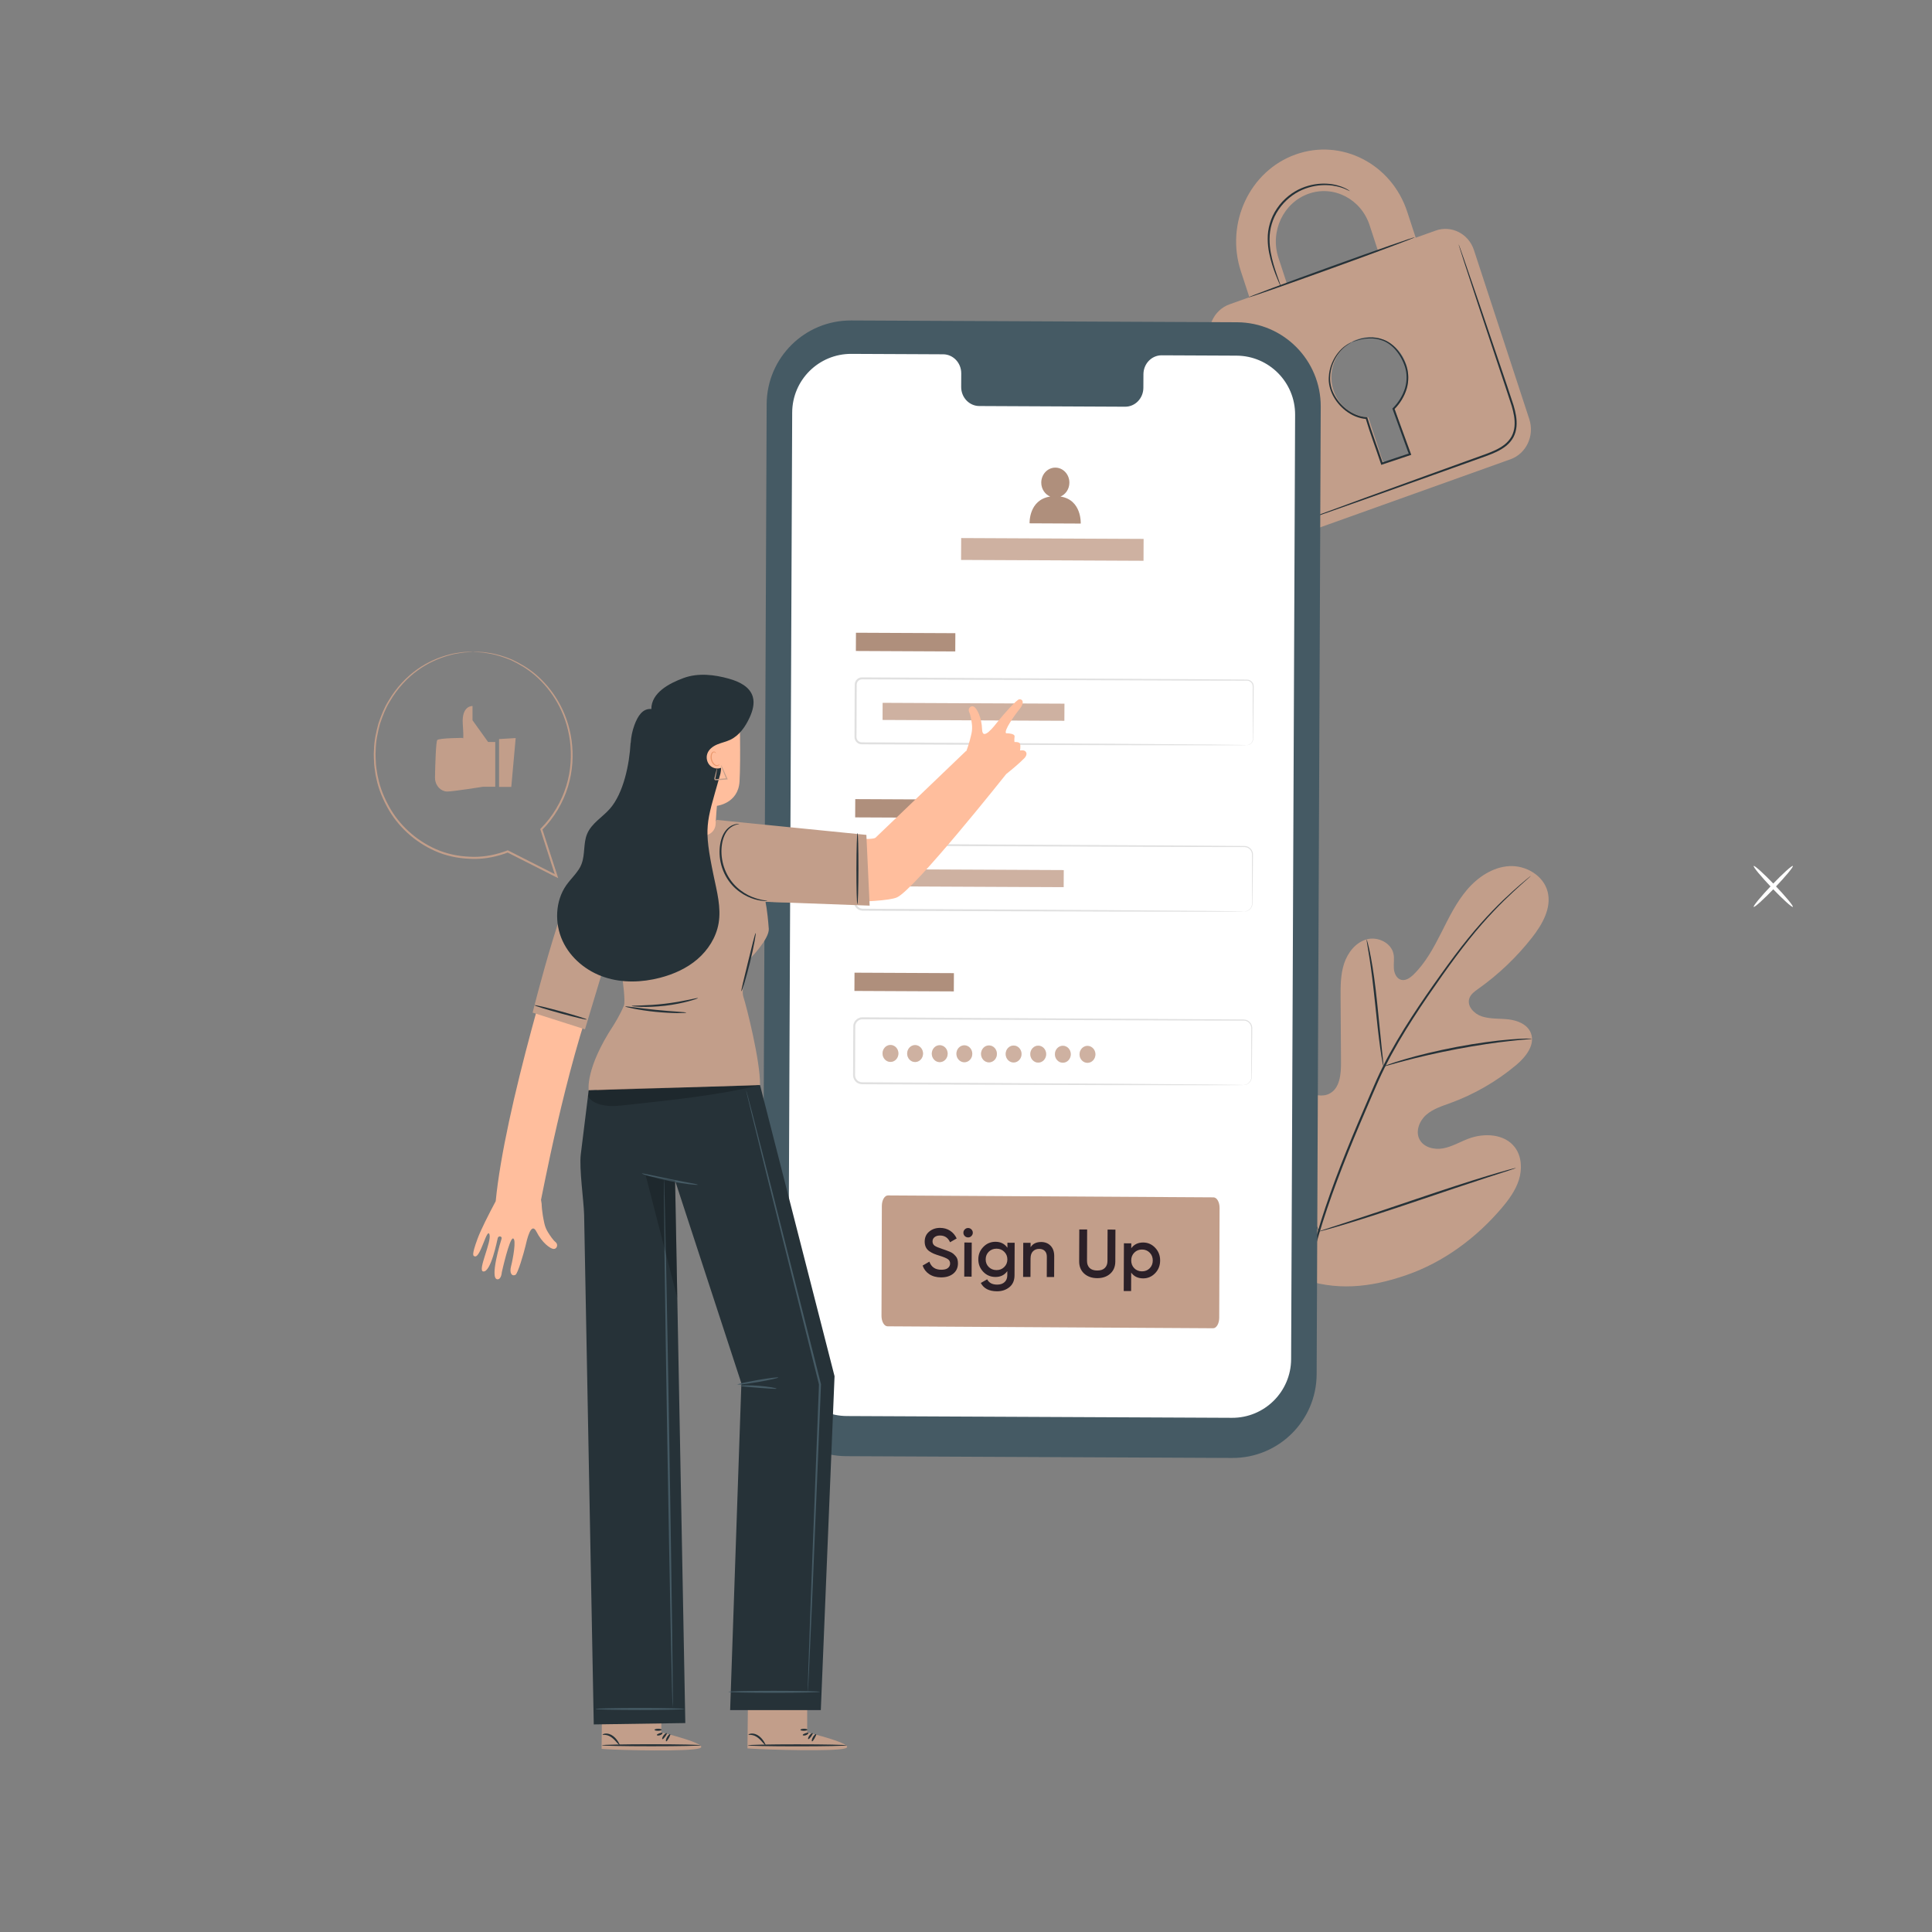 <svg width="170" height="170" viewBox="0 0 170 170" fill="none" xmlns="http://www.w3.org/2000/svg">
<rect x="0" y="0" width="170" height="170" fill="#808080" stroke="none"/>
<path d="M154.311 79.798C154.241 79.73 154.954 78.87 155.905 77.876C156.856 76.882 157.683 76.131 157.754 76.199C157.825 76.266 157.111 77.127 156.16 78.121C155.21 79.114 154.382 79.865 154.311 79.798Z" fill="white"/>
<path d="M157.755 79.798C157.684 79.865 156.856 79.114 155.905 78.121C154.954 77.126 154.241 76.266 154.311 76.198C154.382 76.131 155.21 76.882 156.161 77.876C157.112 78.87 157.825 79.73 157.755 79.798Z" fill="white"/>
<path d="M114.301 112.442C109.049 108.772 107.857 101.961 108.065 95.838C108.099 94.816 107.987 93.739 108.473 92.842C108.959 91.945 110.094 91.332 111.009 91.763C111.768 92.12 112.098 93.003 112.523 93.733C113.088 94.704 113.93 95.509 114.92 96.022C115.571 96.36 116.376 96.567 117.018 96.212C117.9 95.726 118.004 94.508 117.998 93.491C117.986 91.597 117.974 89.702 117.962 87.808C117.956 86.792 117.953 85.754 118.269 84.789C118.585 83.825 119.284 82.928 120.251 82.657C121.218 82.387 122.413 82.944 122.618 83.939C122.703 84.353 122.618 84.783 122.646 85.205C122.675 85.627 122.871 86.094 123.272 86.211C123.678 86.331 124.085 86.042 124.388 85.745C125.438 84.719 126.149 83.396 126.815 82.082C127.48 80.767 128.126 79.421 129.078 78.301C130.03 77.182 131.347 76.295 132.802 76.212C134.258 76.13 135.809 77.028 136.177 78.458C136.546 79.891 135.71 81.344 134.8 82.505C133.45 84.226 131.854 85.748 130.076 87.008C129.756 87.235 129.408 87.481 129.286 87.858C129.065 88.535 129.707 89.208 130.376 89.431C131.134 89.683 131.956 89.605 132.748 89.698C133.541 89.791 134.4 90.141 134.699 90.89C135.116 91.929 134.247 93.018 133.392 93.731C131.68 95.159 129.725 96.288 127.639 97.052C126.891 97.326 126.104 97.566 125.501 98.091C124.899 98.617 124.535 99.53 124.899 100.246C125.263 100.963 126.198 101.192 126.982 101.046C127.765 100.901 128.466 100.476 129.213 100.194C130.609 99.667 132.413 99.763 133.308 100.97C133.896 101.764 133.948 102.869 133.651 103.815C133.353 104.761 132.75 105.576 132.11 106.327C129.871 108.954 127.005 111.068 123.764 112.192C120.524 113.315 117.521 113.619 114.301 112.442Z" fill="#C29E8A"/>
<path d="M134.709 77.064C134.711 77.066 134.677 77.099 134.61 77.16C134.535 77.227 134.435 77.316 134.308 77.43C134.042 77.665 133.649 78.012 133.156 78.473C132.168 79.391 130.781 80.773 129.273 82.663C128.517 83.605 127.731 84.672 126.908 85.832C126.087 86.995 125.217 88.242 124.352 89.588C123.487 90.933 122.621 92.374 121.844 93.932C121.453 94.709 121.103 95.522 120.747 96.351C120.392 97.18 120.032 98.021 119.668 98.872C118.224 102.28 116.954 105.576 116.046 108.654C115.133 111.729 114.589 114.579 114.352 116.994C114.108 119.41 114.158 121.382 114.257 122.736C114.31 123.412 114.362 123.937 114.409 124.292C114.429 124.462 114.444 124.595 114.456 124.696C114.466 124.787 114.469 124.834 114.466 124.835C114.463 124.835 114.453 124.789 114.437 124.699C114.421 124.599 114.399 124.466 114.372 124.297C114.312 123.944 114.248 123.419 114.184 122.742C114.063 121.387 113.992 119.408 114.22 116.982C114.442 114.556 114.974 111.692 115.881 108.604C116.782 105.514 118.051 102.209 119.497 98.798C119.861 97.947 120.222 97.105 120.577 96.276C120.933 95.449 121.286 94.629 121.681 93.848C122.465 92.283 123.337 90.838 124.209 89.493C125.08 88.146 125.955 86.9 126.782 85.741C127.612 84.583 128.406 83.518 129.171 82.579C130.696 80.693 132.103 79.321 133.107 78.419C133.609 77.965 134.009 77.627 134.284 77.401C134.416 77.293 134.519 77.209 134.597 77.146C134.669 77.089 134.707 77.061 134.709 77.064Z" fill="#263238"/>
<path d="M121.735 93.841C121.722 93.843 121.687 93.688 121.635 93.407C121.582 93.126 121.518 92.718 121.447 92.211C121.303 91.199 121.152 89.794 120.992 88.246C120.831 86.695 120.661 85.297 120.502 84.29C120.425 83.787 120.357 83.379 120.307 83.099C120.259 82.817 120.238 82.66 120.25 82.657C120.263 82.654 120.308 82.806 120.378 83.083C120.45 83.36 120.538 83.765 120.632 84.267C120.825 85.272 121.017 86.674 121.177 88.225C121.332 89.754 121.471 91.137 121.578 92.194C121.629 92.671 121.672 93.073 121.707 93.396C121.737 93.68 121.748 93.839 121.735 93.841Z" fill="#263238"/>
<path d="M134.804 91.398C134.804 91.411 134.618 91.433 134.282 91.461C133.947 91.491 133.462 91.531 132.864 91.6C131.666 91.73 130.019 91.966 128.213 92.306C126.408 92.65 124.786 93.03 123.622 93.34C123.038 93.49 122.569 93.624 122.245 93.716C121.92 93.808 121.739 93.853 121.735 93.841C121.731 93.828 121.905 93.759 122.223 93.645C122.542 93.533 123.006 93.378 123.587 93.211C124.746 92.868 126.368 92.465 128.179 92.12C129.99 91.779 131.647 91.563 132.851 91.467C133.452 91.415 133.941 91.394 134.278 91.388C134.616 91.382 134.803 91.385 134.804 91.398Z" fill="#263238"/>
<path d="M116.042 108.363C116.036 108.365 116.006 108.311 115.952 108.203C115.892 108.075 115.818 107.919 115.729 107.73C115.537 107.319 115.274 106.716 114.959 105.967C114.329 104.47 113.523 102.375 112.665 100.051C111.806 97.725 111.021 95.625 110.422 94.117C110.129 93.384 109.888 92.781 109.708 92.333C109.632 92.138 109.569 91.978 109.517 91.846C109.475 91.734 109.455 91.674 109.462 91.671C109.468 91.669 109.498 91.723 109.551 91.831C109.612 91.959 109.686 92.114 109.775 92.303C109.967 92.715 110.23 93.317 110.545 94.066C111.175 95.563 111.981 97.659 112.839 99.984C113.697 102.309 114.483 104.408 115.081 105.917C115.375 106.649 115.616 107.253 115.795 107.701C115.872 107.895 115.935 108.056 115.987 108.187C116.029 108.3 116.048 108.36 116.042 108.363Z" fill="#263238"/>
<path d="M133.409 102.766C133.41 102.773 133.351 102.797 133.236 102.837C133.1 102.883 132.934 102.939 132.732 103.006C132.266 103.157 131.637 103.361 130.872 103.609C129.302 104.118 127.141 104.846 124.755 105.654C122.368 106.463 120.199 107.172 118.617 107.648C117.827 107.887 117.185 108.074 116.74 108.193C116.534 108.247 116.364 108.292 116.225 108.329C116.107 108.358 116.044 108.369 116.042 108.363C116.041 108.357 116.1 108.333 116.215 108.292C116.35 108.247 116.517 108.191 116.719 108.123C117.185 107.972 117.813 107.769 118.578 107.52C120.149 107.011 122.31 106.283 124.696 105.475C127.083 104.666 129.252 103.958 130.833 103.481C131.624 103.242 132.265 103.056 132.711 102.936C132.917 102.881 133.087 102.837 133.226 102.801C133.344 102.772 133.406 102.76 133.409 102.766Z" fill="#263238"/>
<path d="M126.324 20.291L124.572 20.918L123.823 18.63C122.441 14.41 118.031 12.152 113.998 13.595C109.962 15.039 107.804 19.646 109.186 23.866L109.935 26.154L108.177 26.783C106.811 27.271 106.071 28.847 106.539 30.277L111.413 45.166C111.889 46.618 113.398 47.393 114.765 46.904L132.912 40.412C134.301 39.915 135.041 38.336 134.566 36.884L129.691 21.995C129.222 20.565 127.713 19.794 126.324 20.291ZM112.492 22.683C111.735 20.37 112.917 17.845 115.13 17.053C117.34 16.262 119.756 17.501 120.513 19.814L121.262 22.102L113.241 24.971L112.492 22.683ZM122.695 35.893L123.94 39.695C123.993 39.856 123.901 40.02 123.745 40.076L122.004 40.699C121.871 40.746 121.7 40.676 121.648 40.515L120.403 36.713C119.054 36.656 117.802 35.762 117.334 34.332C116.732 32.492 117.673 30.482 119.438 29.85C121.202 29.219 123.125 30.205 123.727 32.045C124.195 33.475 123.729 34.984 122.695 35.893Z" fill="#C29E8A"/>
<path d="M124.495 20.876C124.512 20.922 121.248 22.144 117.206 23.605C113.164 25.066 109.874 26.213 109.857 26.167C109.84 26.122 113.103 24.9 117.147 23.439C121.188 21.978 124.479 20.83 124.495 20.876Z" fill="#263238"/>
<path d="M128.349 21.503C128.352 21.502 128.365 21.532 128.388 21.592C128.414 21.661 128.447 21.749 128.487 21.859C128.574 22.107 128.696 22.451 128.85 22.889C129.163 23.799 129.607 25.094 130.155 26.69C130.7 28.3 131.349 30.212 132.068 32.334C132.423 33.399 132.811 34.506 133.183 35.675C133.356 36.262 133.498 36.89 133.438 37.54C133.408 37.863 133.32 38.188 133.163 38.481C133.003 38.773 132.78 39.03 132.521 39.239C131.998 39.657 131.386 39.901 130.795 40.12C130.202 40.333 129.617 40.543 129.043 40.75C127.893 41.161 126.785 41.557 125.729 41.936C123.618 42.687 121.716 43.365 120.114 43.935C118.523 44.495 117.231 44.949 116.324 45.268C115.885 45.419 115.538 45.537 115.29 45.622C115.179 45.658 115.09 45.687 115.02 45.71C114.958 45.729 114.927 45.737 114.926 45.734C114.925 45.731 114.955 45.717 115.014 45.693C115.083 45.666 115.17 45.631 115.278 45.589C115.524 45.496 115.866 45.367 116.3 45.203C117.203 44.871 118.489 44.399 120.072 43.817C121.67 43.236 123.568 42.547 125.674 41.783C126.729 41.401 127.836 41.001 128.984 40.587C129.558 40.379 130.142 40.169 130.735 39.955C131.321 39.737 131.917 39.496 132.41 39.101C132.654 38.904 132.86 38.666 133.008 38.398C133.153 38.127 133.235 37.827 133.264 37.524C133.321 36.913 133.186 36.303 133.018 35.724C132.651 34.566 132.263 33.45 131.914 32.386C131.208 30.26 130.572 28.344 130.036 26.73C129.511 25.127 129.085 23.826 128.785 22.912C128.644 22.469 128.533 22.121 128.454 21.87C128.42 21.759 128.393 21.669 128.372 21.598C128.353 21.536 128.346 21.504 128.349 21.503Z" fill="#263238"/>
<path d="M118.776 16.814C118.767 16.829 118.596 16.723 118.262 16.588C117.927 16.46 117.42 16.311 116.777 16.291C116.139 16.267 115.363 16.366 114.587 16.704C113.815 17.039 113.054 17.633 112.509 18.441C111.954 19.246 111.711 20.178 111.71 21.023C111.703 21.872 111.883 22.627 112.057 23.247C112.236 23.868 112.419 24.361 112.54 24.703C112.662 25.045 112.728 25.235 112.716 25.24C112.705 25.244 112.618 25.063 112.475 24.728C112.335 24.393 112.133 23.906 111.937 23.284C111.746 22.662 111.549 21.896 111.547 21.022C111.538 20.152 111.787 19.175 112.363 18.342C112.928 17.504 113.719 16.893 114.523 16.555C115.329 16.213 116.13 16.125 116.784 16.165C117.442 16.202 117.956 16.375 118.289 16.525C118.453 16.605 118.579 16.671 118.658 16.727C118.739 16.779 118.78 16.809 118.776 16.814Z" fill="#263238"/>
<path d="M118.931 30.119C118.929 30.114 118.987 30.085 119.103 30.033C119.218 29.98 119.393 29.911 119.628 29.844C119.861 29.771 120.159 29.718 120.511 29.697C120.863 29.68 121.276 29.716 121.704 29.875C122.573 30.18 123.373 31.069 123.767 32.245C123.956 32.84 123.972 33.53 123.782 34.197C123.579 34.862 123.208 35.499 122.67 36.035L122.693 35.945C123.144 37.184 123.636 38.533 124.148 39.936L124.179 40.022L124.093 40.051C123.846 40.133 123.582 40.222 123.316 40.311C122.743 40.503 122.178 40.692 121.624 40.877L121.54 40.905L121.513 40.821C121.047 39.412 120.536 38.083 120.166 36.812L120.239 36.87C119.543 36.824 118.918 36.532 118.42 36.151C117.92 35.766 117.536 35.289 117.278 34.787C117.024 34.283 116.896 33.748 116.918 33.255C116.93 32.763 117.044 32.317 117.203 31.942C117.52 31.184 117.993 30.707 118.343 30.447C118.699 30.186 118.931 30.119 118.931 30.119C118.939 30.134 118.715 30.219 118.374 30.488C118.041 30.757 117.59 31.234 117.294 31.979C116.997 32.705 116.869 33.75 117.399 34.724C117.653 35.206 118.027 35.664 118.511 36.031C118.993 36.394 119.594 36.668 120.248 36.708L120.305 36.712L120.321 36.766C120.696 38.027 121.209 39.351 121.679 40.766L121.568 40.711C122.122 40.525 122.686 40.335 123.259 40.143C123.525 40.054 123.79 39.965 124.036 39.883L123.981 39.997C123.473 38.592 122.984 37.242 122.536 36.002L122.517 35.952L122.558 35.912C123.066 35.409 123.437 34.785 123.632 34.153C123.818 33.515 123.807 32.859 123.631 32.286C123.259 31.144 122.495 30.276 121.667 29.971C121.258 29.811 120.857 29.768 120.513 29.777C120.168 29.789 119.873 29.833 119.641 29.897C119.174 30.017 118.937 30.134 118.931 30.119Z" fill="#263238"/>
<path d="M108.423 128.288L74.463 128.131C70.379 128.113 67.083 124.787 67.1 120.703L67.46 35.565C67.477 31.479 70.805 28.18 74.891 28.199L108.851 28.356C112.935 28.375 116.231 31.701 116.214 35.785L115.854 120.922C115.837 125.009 112.51 128.308 108.423 128.288Z" fill="#455A64"/>
<path d="M108.803 31.294L102.219 31.264C101.336 31.26 100.617 32.005 100.613 32.928L100.607 34.123C100.604 35.046 99.885 35.791 99.002 35.787L86.168 35.727C85.285 35.723 84.572 34.972 84.576 34.048L84.581 32.854C84.585 31.931 83.872 31.179 82.989 31.175L80.673 31.164L74.91 31.138C72.049 31.125 69.718 33.434 69.706 36.297L69.355 119.397C69.342 122.257 71.651 124.586 74.511 124.6L108.403 124.756C111.265 124.769 113.595 122.459 113.608 119.597L113.959 36.497C113.971 33.637 111.663 31.308 108.803 31.294Z" fill="white"/>
<path d="M106.742 116.875L78.097 116.705C77.801 116.703 77.562 116.286 77.564 115.775L77.595 106.111C77.597 105.599 77.839 105.186 78.135 105.188L106.779 105.358C107.076 105.36 107.315 105.777 107.313 106.288L107.282 115.952C107.28 116.463 107.038 116.877 106.742 116.875Z" fill="#C29E8A"/>
<path d="M82.799 112.399C82.395 112.397 82.051 112.304 81.768 112.118C81.489 111.933 81.293 111.68 81.183 111.359L81.778 111.014C81.944 111.487 82.291 111.725 82.819 111.727C83.079 111.729 83.273 111.68 83.402 111.58C83.534 111.477 83.601 111.343 83.602 111.179C83.602 111.007 83.533 110.877 83.393 110.788C83.253 110.696 83.006 110.594 82.65 110.485C82.451 110.424 82.289 110.367 82.165 110.314C82.041 110.262 81.909 110.189 81.77 110.096C81.634 110 81.533 109.881 81.465 109.741C81.398 109.6 81.364 109.436 81.365 109.248C81.367 108.876 81.5 108.583 81.765 108.368C82.029 108.15 82.348 108.041 82.72 108.043C83.056 108.045 83.35 108.128 83.601 108.293C83.852 108.458 84.045 108.685 84.18 108.974L83.597 109.307C83.422 108.914 83.129 108.717 82.717 108.715C82.517 108.714 82.357 108.761 82.237 108.857C82.116 108.948 82.056 109.074 82.055 109.234C82.055 109.39 82.114 109.514 82.234 109.607C82.357 109.695 82.579 109.79 82.899 109.892C83.058 109.945 83.174 109.985 83.246 110.014C83.322 110.038 83.426 110.078 83.558 110.135C83.693 110.192 83.795 110.248 83.863 110.305C83.931 110.361 84.002 110.431 84.078 110.516C84.158 110.6 84.213 110.696 84.245 110.804C84.277 110.913 84.292 111.035 84.292 111.171C84.29 111.551 84.151 111.852 83.874 112.075C83.601 112.293 83.243 112.402 82.799 112.399ZM85.471 108.764C85.391 108.844 85.295 108.884 85.183 108.883C85.071 108.882 84.973 108.842 84.889 108.762C84.81 108.677 84.77 108.579 84.771 108.467C84.771 108.355 84.811 108.259 84.892 108.18C84.972 108.096 85.07 108.054 85.186 108.055C85.302 108.056 85.4 108.098 85.48 108.182C85.559 108.263 85.599 108.359 85.599 108.471C85.598 108.583 85.556 108.681 85.471 108.764ZM84.845 112.331L84.857 109.331L85.505 109.335L85.493 112.335L84.845 112.331ZM88.645 109.35L89.281 109.353L89.27 112.215C89.268 112.671 89.117 113.02 88.816 113.263C88.515 113.505 88.151 113.626 87.723 113.623C87.031 113.62 86.558 113.376 86.303 112.89L86.863 112.569C87.018 112.878 87.309 113.033 87.737 113.035C88.017 113.037 88.235 112.964 88.392 112.817C88.552 112.673 88.633 112.472 88.634 112.212L88.636 111.846C88.39 112.193 88.042 112.365 87.59 112.363C87.166 112.361 86.808 112.209 86.517 111.908C86.227 111.602 86.082 111.235 86.084 110.807C86.085 110.379 86.233 110.016 86.526 109.718C86.819 109.415 87.178 109.265 87.602 109.267C88.054 109.269 88.401 109.445 88.644 109.794L88.645 109.35ZM86.999 111.484C87.182 111.665 87.41 111.756 87.682 111.757C87.954 111.759 88.18 111.67 88.361 111.491C88.546 111.311 88.639 111.088 88.64 110.82C88.641 110.552 88.55 110.327 88.366 110.147C88.187 109.966 87.961 109.875 87.689 109.873C87.417 109.872 87.189 109.961 87.004 110.14C86.824 110.319 86.733 110.543 86.732 110.811C86.731 111.079 86.82 111.303 86.999 111.484ZM91.615 109.286C91.959 109.288 92.237 109.399 92.448 109.62C92.659 109.842 92.764 110.144 92.762 110.528L92.755 112.37L92.107 112.367L92.114 110.591C92.115 110.367 92.055 110.195 91.936 110.074C91.817 109.953 91.653 109.893 91.445 109.892C91.217 109.89 91.032 109.962 90.892 110.105C90.751 110.244 90.68 110.46 90.679 110.752L90.673 112.36L90.025 112.357L90.037 109.357L90.685 109.36L90.683 109.744C90.88 109.437 91.191 109.284 91.615 109.286ZM97.69 112.076C97.393 112.339 97.01 112.469 96.542 112.467C96.074 112.464 95.693 112.33 95.398 112.065C95.103 111.795 94.956 111.437 94.958 110.989L94.969 108.181L95.659 108.184L95.648 110.95C95.647 111.206 95.721 111.41 95.868 111.563C96.019 111.716 96.245 111.793 96.545 111.795C96.845 111.796 97.069 111.721 97.218 111.57C97.37 111.419 97.447 111.215 97.448 110.959L97.459 108.193L98.149 108.196L98.138 111.004C98.136 111.452 97.987 111.81 97.69 112.076ZM100.594 109.33C101.006 109.332 101.358 109.488 101.649 109.797C101.939 110.103 102.084 110.476 102.082 110.916C102.08 111.36 101.933 111.733 101.64 112.035C101.346 112.338 100.994 112.488 100.582 112.486C100.126 112.484 99.777 112.314 99.534 111.977L99.528 113.603L98.879 113.6L98.896 109.4L99.544 109.403L99.542 109.835C99.788 109.496 100.138 109.328 100.594 109.33ZM99.805 111.594C99.985 111.775 100.21 111.866 100.482 111.868C100.754 111.869 100.981 111.78 101.161 111.601C101.342 111.418 101.433 111.188 101.434 110.912C101.435 110.636 101.346 110.408 101.167 110.227C100.988 110.042 100.762 109.949 100.49 109.948C100.218 109.946 99.992 110.037 99.811 110.22C99.63 110.4 99.539 110.627 99.538 110.903C99.537 111.179 99.626 111.41 99.805 111.594Z" fill="#2B2028"/>
<path d="M84.062 55.716L75.318 55.676L75.311 57.28L84.055 57.321L84.062 55.716Z" fill="#C29E8A"/>
<path opacity="0.1" d="M84.062 55.716L75.318 55.676L75.311 57.28L84.055 57.321L84.062 55.716Z" fill="black"/>
<path d="M109.703 65.562C109.701 65.555 109.776 65.566 109.902 65.515C110.022 65.469 110.21 65.323 110.232 65.057C110.231 64.515 110.229 63.727 110.227 62.715C110.227 62.205 110.227 61.64 110.226 61.021C110.227 60.866 110.227 60.708 110.227 60.547C110.231 60.382 110.231 60.228 110.131 60.101C110.042 59.975 109.889 59.895 109.729 59.894C109.555 59.894 109.377 59.893 109.197 59.893C107.75 59.89 106.104 59.887 104.286 59.883C97.002 59.856 86.95 59.819 75.848 59.778C75.701 59.777 75.558 59.849 75.473 59.967C75.379 60.088 75.383 60.23 75.385 60.412C75.383 60.757 75.382 61.101 75.38 61.444C75.377 62.13 75.374 62.81 75.372 63.486C75.37 63.825 75.368 64.161 75.367 64.497C75.372 64.658 75.351 64.85 75.381 64.975C75.415 65.111 75.518 65.227 75.647 65.281C75.714 65.308 75.776 65.318 75.857 65.317L76.106 65.319L76.602 65.321C76.932 65.323 77.261 65.325 77.588 65.326C80.207 65.34 82.733 65.354 85.139 65.366C89.95 65.395 94.283 65.422 97.924 65.444C101.558 65.473 104.501 65.496 106.543 65.512C107.555 65.524 108.344 65.533 108.886 65.54C109.149 65.545 109.352 65.549 109.495 65.551C109.632 65.555 109.703 65.562 109.703 65.562C109.703 65.562 109.632 65.568 109.495 65.57C109.351 65.571 109.149 65.573 108.886 65.576C108.343 65.577 107.555 65.579 106.542 65.582C104.5 65.579 101.557 65.575 97.923 65.57C94.282 65.558 89.949 65.545 85.138 65.53C82.731 65.52 80.206 65.51 77.587 65.5C77.26 65.499 76.931 65.498 76.601 65.496L76.105 65.494L75.856 65.493C75.771 65.495 75.665 65.482 75.578 65.444C75.4 65.369 75.259 65.21 75.211 65.02C75.184 64.924 75.19 64.827 75.19 64.748L75.191 64.497C75.192 64.161 75.194 63.824 75.195 63.486C75.198 62.81 75.201 62.129 75.203 61.444C75.205 61.101 75.206 60.757 75.207 60.412C75.21 60.323 75.202 60.246 75.216 60.14C75.231 60.041 75.27 59.945 75.33 59.864C75.446 59.7 75.647 59.599 75.848 59.602C86.95 59.663 97.002 59.719 104.286 59.759C106.105 59.772 107.75 59.784 109.197 59.794C109.377 59.796 109.555 59.797 109.729 59.799C109.92 59.8 110.101 59.898 110.205 60.048C110.322 60.195 110.321 60.395 110.314 60.547C110.312 60.709 110.311 60.867 110.31 61.022C110.304 61.641 110.299 62.206 110.295 62.715C110.282 63.728 110.273 64.518 110.266 65.06C110.237 65.344 110.033 65.489 109.907 65.532C109.776 65.579 109.703 65.562 109.703 65.562Z" fill="#E0E0E0"/>
<path d="M93.66 61.92L77.665 61.847L77.658 63.346L93.653 63.42L93.66 61.92Z" fill="#C29E8A"/>
<path opacity="0.2" d="M93.66 61.92L77.665 61.847L77.658 63.346L93.653 63.42L93.66 61.92Z" fill="white"/>
<path d="M84 70.358L75.257 70.317L75.249 71.922L83.993 71.962L84 70.358Z" fill="#C29E8A"/>
<path opacity="0.1" d="M84 70.358L75.257 70.317L75.249 71.922L83.993 71.962L84 70.358Z" fill="black"/>
<path d="M109.478 80.203C109.478 80.196 109.55 80.203 109.68 80.165C109.803 80.124 110.002 80.022 110.111 79.779C110.169 79.66 110.175 79.514 110.17 79.348C110.169 79.183 110.168 79.003 110.168 78.808C110.167 78.416 110.166 77.966 110.165 77.46C110.165 76.953 110.164 76.389 110.164 75.772C110.164 75.618 110.164 75.461 110.164 75.3C110.172 75.137 110.152 74.987 110.065 74.851C109.984 74.718 109.851 74.612 109.696 74.565C109.544 74.516 109.362 74.543 109.182 74.535C107.74 74.533 106.1 74.529 104.287 74.526C97.029 74.499 87.012 74.462 75.948 74.421C75.641 74.413 75.357 74.664 75.327 74.968C75.317 75.291 75.322 75.649 75.319 75.986C75.316 76.669 75.312 77.348 75.31 78.022C75.308 78.358 75.307 78.694 75.305 79.028C75.311 79.195 75.287 79.37 75.327 79.503C75.365 79.644 75.455 79.769 75.575 79.852C75.7 79.936 75.835 79.967 75.998 79.96L76.493 79.963C76.822 79.965 77.149 79.966 77.475 79.968C80.085 79.982 82.602 79.995 85 80.008C89.794 80.037 94.112 80.064 97.74 80.086C101.362 80.114 104.295 80.137 106.329 80.153C107.338 80.165 108.124 80.174 108.664 80.181C108.927 80.186 109.128 80.19 109.272 80.192C109.408 80.196 109.478 80.203 109.478 80.203C109.478 80.203 109.408 80.208 109.271 80.21C109.128 80.212 108.926 80.214 108.664 80.216C108.124 80.218 107.338 80.22 106.329 80.223C104.295 80.22 101.362 80.216 97.74 80.211C94.111 80.2 89.793 80.186 84.999 80.171C82.601 80.162 80.084 80.152 77.475 80.142C77.148 80.14 76.821 80.139 76.492 80.138L75.997 80.136C75.831 80.144 75.627 80.104 75.476 79.997C75.322 79.891 75.207 79.731 75.158 79.55C75.107 79.359 75.137 79.194 75.13 79.028C75.131 78.694 75.132 78.358 75.134 78.021C75.136 77.347 75.139 76.668 75.142 75.985C75.146 75.639 75.139 75.31 75.152 74.947C75.189 74.555 75.555 74.234 75.949 74.243C87.013 74.305 97.029 74.36 104.288 74.4C106.1 74.413 107.74 74.425 109.182 74.436C109.36 74.446 109.54 74.417 109.723 74.473C109.901 74.529 110.051 74.65 110.143 74.803C110.241 74.952 110.262 75.143 110.252 75.3C110.25 75.461 110.249 75.618 110.248 75.773C110.243 76.389 110.238 76.953 110.233 77.46C110.228 77.967 110.223 78.417 110.219 78.808C110.217 79.003 110.215 79.183 110.213 79.348C110.216 79.51 110.206 79.671 110.143 79.794C110.023 80.046 109.813 80.146 109.684 80.182C109.55 80.216 109.478 80.203 109.478 80.203Z" fill="#E0E0E0"/>
<path d="M83.935 85.629L75.191 85.589L75.183 87.193L83.927 87.234L83.935 85.629Z" fill="#C29E8A"/>
<path opacity="0.1" d="M83.935 85.629L75.191 85.589L75.183 87.193L83.927 87.234L83.935 85.629Z" fill="black"/>
<path d="M109.413 95.473C109.413 95.467 109.485 95.473 109.615 95.435C109.739 95.395 109.937 95.292 110.046 95.049C110.104 94.93 110.11 94.785 110.105 94.618C110.104 94.453 110.103 94.273 110.103 94.078C110.102 93.687 110.101 93.236 110.1 92.73C110.1 92.223 110.1 91.659 110.099 91.042C110.099 90.888 110.1 90.73 110.1 90.569C110.107 90.407 110.088 90.257 110.001 90.121C109.919 89.987 109.786 89.882 109.631 89.834C109.479 89.786 109.297 89.812 109.117 89.805C107.676 89.802 106.035 89.799 104.223 89.795C96.964 89.769 86.947 89.731 75.884 89.69C75.576 89.683 75.292 89.933 75.263 90.237C75.253 90.561 75.257 90.918 75.254 91.255C75.251 91.939 75.248 92.617 75.245 93.291C75.244 93.628 75.242 93.963 75.241 94.298C75.247 94.465 75.223 94.639 75.262 94.773C75.3 94.913 75.39 95.039 75.51 95.121C75.635 95.205 75.77 95.237 75.933 95.23L76.428 95.232C76.757 95.234 77.085 95.236 77.411 95.237C80.02 95.251 82.537 95.265 84.935 95.277C89.729 95.307 94.047 95.333 97.676 95.355C101.297 95.384 104.23 95.407 106.265 95.423C107.274 95.435 108.06 95.444 108.6 95.45C108.862 95.455 109.064 95.459 109.207 95.462C109.343 95.467 109.413 95.473 109.413 95.473C109.413 95.473 109.343 95.478 109.207 95.481C109.063 95.482 108.862 95.484 108.599 95.487C108.059 95.488 107.273 95.49 106.264 95.493C104.23 95.49 101.297 95.486 97.674 95.481C94.046 95.47 89.728 95.456 84.934 95.442C82.536 95.432 80.019 95.422 77.41 95.412C77.084 95.41 76.756 95.409 76.427 95.407L75.932 95.405C75.766 95.414 75.562 95.374 75.411 95.267C75.257 95.161 75.142 95.001 75.093 94.82C75.042 94.629 75.072 94.463 75.065 94.298C75.066 93.963 75.068 93.628 75.069 93.291C75.072 92.617 75.074 91.938 75.077 91.255C75.081 90.909 75.074 90.581 75.087 90.217C75.125 89.826 75.49 89.504 75.884 89.514C86.948 89.575 96.964 89.63 104.223 89.671C106.035 89.684 107.675 89.696 109.117 89.706C109.295 89.716 109.475 89.687 109.659 89.743C109.836 89.799 109.986 89.921 110.078 90.073C110.176 90.222 110.197 90.413 110.187 90.57C110.186 90.731 110.185 90.888 110.183 91.043C110.178 91.66 110.173 92.223 110.169 92.731C110.163 93.237 110.159 93.687 110.155 94.079C110.152 94.273 110.15 94.454 110.148 94.619C110.151 94.781 110.141 94.942 110.077 95.064C109.958 95.317 109.748 95.416 109.619 95.452C109.485 95.485 109.413 95.473 109.413 95.473Z" fill="#E0E0E0"/>
<path d="M93.598 76.562L77.603 76.488L77.597 77.988L93.591 78.062L93.598 76.562Z" fill="#C29E8A"/>
<path opacity="0.2" d="M93.598 76.562L77.603 76.488L77.597 77.988L93.591 78.062L93.598 76.562Z" fill="white"/>
<path d="M79.054 92.697C79.052 93.109 78.738 93.442 78.351 93.44C77.965 93.438 77.654 93.103 77.655 92.691C77.657 92.279 77.972 91.946 78.358 91.948C78.744 91.95 79.055 92.285 79.054 92.697Z" fill="#C29E8A"/>
<path d="M81.221 92.707C81.219 93.119 80.904 93.451 80.518 93.45C80.132 93.448 79.82 93.113 79.822 92.701C79.824 92.289 80.138 91.956 80.525 91.958C80.911 91.959 81.222 92.295 81.221 92.707Z" fill="#C29E8A"/>
<path d="M83.387 92.718C83.386 93.129 83.071 93.462 82.685 93.46C82.299 93.459 81.987 93.123 81.989 92.711C81.991 92.3 82.305 91.967 82.691 91.969C83.077 91.971 83.389 92.306 83.387 92.718Z" fill="#C29E8A"/>
<path d="M85.554 92.728C85.552 93.139 85.238 93.472 84.852 93.47C84.466 93.468 84.154 93.133 84.156 92.721C84.157 92.309 84.472 91.977 84.858 91.978C85.244 91.981 85.556 92.316 85.554 92.728Z" fill="#C29E8A"/>
<path d="M87.721 92.737C87.719 93.149 87.405 93.482 87.019 93.48C86.632 93.478 86.321 93.143 86.322 92.731C86.324 92.319 86.639 91.987 87.025 91.988C87.411 91.99 87.722 92.326 87.721 92.737Z" fill="#C29E8A"/>
<path d="M89.888 92.747C89.886 93.159 89.571 93.492 89.185 93.49C88.799 93.488 88.487 93.153 88.489 92.741C88.491 92.329 88.805 91.997 89.191 91.998C89.578 92 89.889 92.335 89.888 92.747Z" fill="#C29E8A"/>
<path d="M92.055 92.757C92.053 93.17 91.738 93.502 91.352 93.5C90.966 93.498 90.655 93.163 90.656 92.751C90.658 92.339 90.972 92.007 91.358 92.009C91.744 92.01 92.056 92.346 92.055 92.757Z" fill="#C29E8A"/>
<path d="M94.221 92.767C94.219 93.179 93.905 93.512 93.519 93.51C93.133 93.508 92.821 93.173 92.823 92.761C92.825 92.349 93.139 92.017 93.525 92.019C93.911 92.02 94.223 92.356 94.221 92.767Z" fill="#C29E8A"/>
<path d="M96.388 92.777C96.386 93.189 96.072 93.522 95.686 93.52C95.3 93.518 94.988 93.183 94.99 92.771C94.992 92.359 95.306 92.027 95.692 92.028C96.078 92.03 96.39 92.365 96.388 92.777Z" fill="#C29E8A"/>
<g opacity="0.2">
<path d="M79.054 92.697C79.052 93.109 78.738 93.442 78.351 93.44C77.965 93.438 77.654 93.103 77.655 92.691C77.657 92.279 77.972 91.946 78.358 91.948C78.744 91.95 79.055 92.285 79.054 92.697Z" fill="white"/>
<path d="M81.221 92.707C81.219 93.119 80.904 93.451 80.518 93.45C80.132 93.448 79.82 93.113 79.822 92.701C79.824 92.289 80.138 91.956 80.525 91.958C80.911 91.959 81.222 92.295 81.221 92.707Z" fill="white"/>
<path d="M83.387 92.718C83.386 93.129 83.071 93.462 82.685 93.46C82.299 93.459 81.987 93.123 81.989 92.711C81.991 92.3 82.305 91.967 82.691 91.969C83.077 91.971 83.389 92.306 83.387 92.718Z" fill="white"/>
<path d="M85.554 92.728C85.552 93.139 85.238 93.472 84.852 93.47C84.466 93.468 84.154 93.133 84.156 92.721C84.157 92.309 84.472 91.977 84.858 91.978C85.244 91.981 85.556 92.316 85.554 92.728Z" fill="white"/>
<path d="M87.721 92.737C87.719 93.149 87.405 93.482 87.019 93.48C86.632 93.478 86.321 93.143 86.322 92.731C86.324 92.319 86.639 91.987 87.025 91.988C87.411 91.99 87.722 92.326 87.721 92.737Z" fill="white"/>
<path d="M89.888 92.747C89.886 93.159 89.571 93.492 89.185 93.49C88.799 93.488 88.487 93.153 88.489 92.741C88.491 92.329 88.805 91.997 89.191 91.998C89.578 92 89.889 92.335 89.888 92.747Z" fill="white"/>
<path d="M92.055 92.757C92.053 93.17 91.738 93.502 91.352 93.5C90.966 93.498 90.655 93.163 90.656 92.751C90.658 92.339 90.972 92.007 91.358 92.009C91.744 92.01 92.056 92.346 92.055 92.757Z" fill="white"/>
<path d="M94.221 92.767C94.219 93.179 93.905 93.512 93.519 93.51C93.133 93.508 92.821 93.173 92.823 92.761C92.825 92.349 93.139 92.017 93.525 92.019C93.911 92.02 94.223 92.356 94.221 92.767Z" fill="white"/>
<path d="M96.388 92.777C96.386 93.189 96.072 93.522 95.686 93.52C95.3 93.518 94.988 93.183 94.99 92.771C94.992 92.359 95.306 92.027 95.692 92.028C96.078 92.03 96.39 92.365 96.388 92.777Z" fill="white"/>
</g>
<path d="M93.311 43.693C93.768 43.501 94.094 43.029 94.096 42.473C94.099 41.745 93.548 41.152 92.865 41.148C92.183 41.145 91.626 41.733 91.624 42.462C91.621 43.023 91.949 43.5 92.411 43.693C90.508 43.979 90.595 46.047 90.595 46.047L95.094 46.068C95.094 46.068 95.197 43.978 93.311 43.693Z" fill="#C29E8A"/>
<path opacity="0.1" d="M93.311 43.693C93.768 43.501 94.094 43.029 94.096 42.473C94.099 41.745 93.548 41.152 92.865 41.148C92.183 41.145 91.626 41.733 91.624 42.462C91.621 43.023 91.949 43.5 92.411 43.693C90.508 43.979 90.595 46.047 90.595 46.047L95.094 46.068C95.094 46.068 95.197 43.978 93.311 43.693Z" fill="black"/>
<path d="M100.625 47.422L84.579 47.348L84.57 49.266L100.616 49.34L100.625 47.422Z" fill="#C29E8A"/>
<path opacity="0.2" d="M100.625 47.422L84.579 47.348L84.57 49.266L100.616 49.34L100.625 47.422Z" fill="white"/>
<path d="M41.638 57.35C41.638 57.354 41.584 57.359 41.48 57.368C41.368 57.376 41.215 57.387 41.018 57.402C40.813 57.405 40.565 57.45 40.272 57.501C40.126 57.531 39.965 57.543 39.8 57.591C39.635 57.637 39.459 57.686 39.273 57.738C38.539 57.969 37.656 58.337 36.766 58.981C35.879 59.62 34.991 60.535 34.299 61.727C33.935 62.314 33.671 62.991 33.434 63.702C33.242 64.426 33.071 65.196 33.058 66.007C33.022 66.411 33.063 66.822 33.08 67.239C33.09 67.448 33.135 67.655 33.162 67.865C33.191 68.076 33.222 68.287 33.282 68.495C33.454 69.34 33.798 70.169 34.234 70.963C35.104 72.556 36.568 73.93 38.375 74.726C39.279 75.124 40.278 75.34 41.295 75.382C42.313 75.446 43.355 75.283 44.343 74.943L44.642 74.833L44.681 74.819L44.717 74.837C46.18 75.58 47.615 76.308 49.005 77.014L48.878 77.123C48.42 75.701 47.976 74.324 47.55 73.001L47.534 72.951L47.571 72.913C48.652 71.831 49.405 70.516 49.823 69.17C50.242 67.82 50.313 66.445 50.15 65.185C49.986 63.922 49.574 62.774 49.023 61.807C48.473 60.838 47.789 60.051 47.087 59.437C46.377 58.826 45.64 58.413 44.98 58.096C44.304 57.813 43.702 57.632 43.201 57.536C42.951 57.493 42.728 57.455 42.534 57.422C42.342 57.408 42.178 57.397 42.042 57.388C41.916 57.378 41.816 57.37 41.74 57.365C41.673 57.357 41.638 57.353 41.638 57.35C41.638 57.348 41.673 57.347 41.741 57.348C41.816 57.35 41.916 57.353 42.043 57.357C42.18 57.362 42.345 57.369 42.539 57.377C42.735 57.406 42.959 57.439 43.212 57.477C43.718 57.566 44.328 57.739 45.015 58.017C45.684 58.329 46.434 58.741 47.158 59.353C47.874 59.969 48.573 60.762 49.137 61.741C49.701 62.718 50.127 63.882 50.298 65.164C50.469 66.443 50.402 67.841 49.98 69.217C49.56 70.588 48.796 71.93 47.696 73.035L47.717 72.947C48.145 74.268 48.591 75.645 49.051 77.066L49.118 77.274L48.924 77.175C47.533 76.47 46.098 75.743 44.634 75L44.709 75.004L44.404 75.116C43.394 75.464 42.328 75.63 41.288 75.564C40.249 75.521 39.227 75.3 38.304 74.891C36.458 74.076 34.969 72.671 34.086 71.045C33.644 70.235 33.297 69.39 33.124 68.53C33.064 68.318 33.033 68.103 33.005 67.889C32.978 67.675 32.934 67.464 32.923 67.252C32.907 66.828 32.867 66.41 32.906 66C32.922 65.176 33.099 64.394 33.299 63.66C33.543 62.939 33.815 62.254 34.187 61.661C34.896 60.456 35.803 59.536 36.707 58.897C37.613 58.253 38.51 57.892 39.253 57.669C39.441 57.62 39.62 57.573 39.787 57.529C39.953 57.483 40.116 57.474 40.263 57.447C40.559 57.401 40.809 57.362 41.015 57.365C41.213 57.358 41.367 57.353 41.481 57.349C41.585 57.347 41.638 57.347 41.638 57.35Z" fill="#C29E8A"/>
<path d="M43.577 65.289H42.949L41.578 63.378V62.123C41.578 62.123 40.606 62.063 40.72 63.706C40.835 65.349 40.711 64.93 40.711 64.93C40.711 64.93 38.649 64.938 38.478 65.117C38.353 65.248 38.297 67.296 38.275 68.407C38.264 68.966 38.607 69.486 39.127 69.619C39.201 69.638 39.276 69.648 39.35 69.648C39.864 69.648 42.492 69.23 42.492 69.23H43.577V65.289Z" fill="#C29E8A"/>
<path d="M45.376 64.944L44.989 69.242H43.913V65.031L45.376 64.944Z" fill="#C29E8A"/>
<path d="M58.191 152.436V149.527L52.978 149.492L52.935 153.887L53.258 153.911C54.696 154.004 60.575 154.139 61.539 153.841C62.613 153.509 58.191 152.436 58.191 152.436Z" fill="#C29E8A"/>
<path d="M61.662 153.568C61.662 153.617 59.712 153.657 57.308 153.657C54.902 153.657 52.953 153.617 52.953 153.568C52.953 153.519 54.902 153.479 57.308 153.479C59.712 153.48 61.662 153.519 61.662 153.568Z" fill="#263238"/>
<path d="M58.282 153.03C58.24 153.008 58.276 152.854 58.388 152.702C58.5 152.55 58.636 152.47 58.67 152.504C58.705 152.539 58.634 152.667 58.531 152.808C58.428 152.947 58.326 153.054 58.282 153.03Z" fill="#263238"/>
<path d="M58.615 153.222C58.57 153.205 58.593 153.032 58.696 152.851C58.798 152.669 58.933 152.56 58.971 152.59C59.01 152.62 58.944 152.769 58.85 152.938C58.755 153.106 58.662 153.24 58.615 153.222Z" fill="#263238"/>
<path d="M54.523 153.555C54.503 153.57 54.425 153.493 54.313 153.365C54.199 153.238 54.05 153.059 53.855 152.907C53.662 152.756 53.449 152.68 53.291 152.661C53.133 152.639 53.029 152.664 53.02 152.639C53.011 152.62 53.108 152.547 53.296 152.536C53.481 152.523 53.742 152.593 53.963 152.767C54.183 152.938 54.324 153.143 54.414 153.291C54.503 153.441 54.543 153.542 54.523 153.555Z" fill="#263238"/>
<path d="M58.298 152.483C58.324 152.525 58.235 152.626 58.086 152.68C57.937 152.735 57.803 152.716 57.796 152.668C57.788 152.619 57.894 152.562 58.024 152.514C58.155 152.466 58.273 152.441 58.298 152.483Z" fill="#263238"/>
<path d="M58.217 152.202C58.222 152.251 58.083 152.292 57.907 152.294C57.731 152.297 57.591 152.259 57.594 152.21C57.598 152.161 57.736 152.12 57.904 152.117C58.072 152.115 58.212 152.153 58.217 152.202Z" fill="#263238"/>
<path d="M71.026 152.436L71.027 149.527L65.814 149.492L65.771 153.842L66.094 153.866C67.532 153.959 73.411 154.139 74.375 153.841C75.449 153.509 71.026 152.436 71.026 152.436Z" fill="#C29E8A"/>
<path d="M74.498 153.575C74.498 153.624 72.548 153.664 70.143 153.664C67.738 153.664 65.789 153.624 65.789 153.575C65.789 153.526 67.738 153.486 70.143 153.486C72.548 153.486 74.498 153.526 74.498 153.575Z" fill="#263238"/>
<path d="M71.118 153.03C71.075 153.008 71.112 152.854 71.224 152.702C71.336 152.55 71.472 152.47 71.506 152.504C71.541 152.539 71.47 152.667 71.367 152.808C71.263 152.947 71.162 153.054 71.118 153.03Z" fill="#263238"/>
<path d="M71.451 153.222C71.405 153.205 71.429 153.032 71.531 152.851C71.633 152.669 71.769 152.56 71.807 152.59C71.846 152.62 71.78 152.769 71.686 152.938C71.59 153.106 71.497 153.24 71.451 153.222Z" fill="#263238"/>
<path d="M67.359 153.555C67.338 153.57 67.261 153.493 67.148 153.365C67.035 153.238 66.886 153.059 66.691 152.907C66.497 152.756 66.284 152.68 66.127 152.661C65.968 152.639 65.864 152.664 65.855 152.639C65.846 152.62 65.943 152.547 66.131 152.536C66.316 152.523 66.577 152.593 66.798 152.767C67.019 152.938 67.159 153.143 67.249 153.291C67.338 153.441 67.379 153.542 67.359 153.555Z" fill="#263238"/>
<path d="M71.134 152.483C71.16 152.525 71.07 152.626 70.922 152.68C70.773 152.735 70.639 152.716 70.632 152.668C70.624 152.619 70.73 152.562 70.86 152.514C70.991 152.466 71.108 152.441 71.134 152.483Z" fill="#263238"/>
<path d="M71.052 152.202C71.057 152.251 70.918 152.292 70.742 152.294C70.566 152.297 70.426 152.259 70.43 152.21C70.433 152.161 70.572 152.12 70.74 152.117C70.908 152.115 71.047 152.153 71.052 152.202Z" fill="#263238"/>
<path d="M90.228 66.112C90.093 65.972 89.758 66.038 89.758 66.038C89.758 66.038 89.816 65.64 89.755 65.448C89.693 65.256 89.265 65.293 89.265 65.293C89.265 65.293 89.238 65.108 89.275 64.81C89.285 64.735 89.243 64.68 89.176 64.639C88.973 64.516 88.535 64.522 88.535 64.522C88.273 64.334 89.335 62.849 89.729 62.374C90.118 61.904 90.052 61.528 89.701 61.528C89.462 61.529 88.222 62.956 87.843 63.436C87.465 63.915 86.451 65.248 86.416 64.184C86.382 63.12 85.954 62.315 85.687 62.178C85.42 62.041 85.132 62.363 85.279 62.658C85.399 62.897 85.475 63.357 85.517 63.705C85.553 63.992 85.541 64.283 85.478 64.565C85.301 65.362 85.11 65.879 85.021 66.101L84.995 66.086C84.995 66.086 77.573 73.202 77.039 73.71C76.557 74.167 66.914 73.169 64.982 72.964C64.454 72.905 63.672 72.799 62.995 72.829C62.156 72.866 62.008 72.985 61.169 72.996C58.6 73.03 56.46 73.28 54.867 73.55C52.941 73.875 51.362 75.246 50.766 77.106C48.816 83.191 44.405 97.598 43.619 105.691C43 106.855 42.308 108.215 42.027 108.98C41.481 110.467 41.613 110.518 41.798 110.552C42.292 110.644 42.858 107.972 43.069 108.617C43.28 109.262 41.997 111.804 42.518 111.878C43.196 111.975 43.737 109.168 43.8 108.933C43.862 108.706 44.204 108.783 44.136 108.991C44.038 109.291 43.081 112.463 43.746 112.565C44.115 112.621 44.155 111.949 44.155 111.949C44.155 111.949 44.832 108.915 45.144 108.974C45.462 109.033 45.124 110.828 44.968 111.425C44.813 112.015 45.031 112.328 45.349 112.18C45.566 112.078 46.089 110.261 46.23 109.667C46.371 109.073 46.728 107.436 47.208 108.386C47.688 109.336 48.415 109.886 48.715 109.898C49.015 109.909 49.141 109.496 48.882 109.291C48.673 109.125 48.41 108.739 48.225 108.442C48.072 108.197 47.959 107.928 47.898 107.646C47.658 106.558 47.66 105.925 47.66 105.925L47.605 105.575C48.366 101.804 50.561 90.738 53.714 83.669L55.012 86.341L55.575 88.318L52.115 96.865L66.876 96.671L64.675 88.192L67.349 79.35H67.349C70.242 79.414 77.673 79.522 78.922 78.964C80.479 78.268 88.537 68.111 88.537 68.111H88.536C89.081 67.678 89.634 67.211 90.043 66.804C90.043 66.804 90.524 66.415 90.228 66.112Z" fill="#FFBE9D"/>
<path d="M51.473 90.572C51.901 89.111 54.101 81.883 54.101 81.883C54.101 81.883 55.181 87.775 54.897 88.485C54.57 89.303 53.969 90.238 53.969 90.238C51.473 94.039 51.801 95.939 51.801 95.939L66.876 95.479C66.913 93.371 65.665 88.469 65.404 87.688C65.143 86.907 66.009 84.344 66.009 84.344C66.009 84.344 67.712 82.614 67.646 81.723C67.513 79.929 67.349 79.35 67.349 79.35L76.522 79.688L76.234 73.463L63.048 72.144C62.592 73.442 58.439 72.806 58.439 72.806C53.956 72.953 53.685 73.778 51.815 75.225C49.946 76.672 46.867 89.103 46.867 89.103L51.473 90.572Z" fill="#C29E8A"/>
<path d="M60.389 89.103C60.389 89.126 60.086 89.146 59.594 89.143C59.104 89.14 58.426 89.109 57.68 89.034C56.935 88.959 56.264 88.854 55.782 88.759C55.301 88.665 55.008 88.585 55.012 88.562C55.017 88.537 55.318 88.573 55.803 88.636C56.287 88.699 56.956 88.784 57.698 88.858C58.439 88.933 59.112 88.983 59.599 89.017C60.087 89.053 60.389 89.077 60.389 89.103Z" fill="#263238"/>
<path d="M61.421 87.82C61.428 87.842 61.116 87.96 60.598 88.101C60.08 88.241 59.352 88.397 58.537 88.494C57.722 88.59 56.978 88.61 56.441 88.595C55.904 88.579 55.574 88.537 55.575 88.515C55.576 88.489 55.908 88.486 56.441 88.469C56.974 88.453 57.709 88.414 58.516 88.318C59.322 88.222 60.047 88.088 60.569 87.979C61.091 87.87 61.414 87.795 61.421 87.82Z" fill="#263238"/>
<path d="M66.492 82.101C66.516 82.106 66.477 82.4 66.389 82.87C66.301 83.34 66.164 83.986 65.99 84.695C65.816 85.403 65.639 86.04 65.5 86.498C65.36 86.955 65.259 87.234 65.235 87.227C65.211 87.22 65.27 86.93 65.379 86.465C65.507 85.934 65.655 85.325 65.818 84.653C65.984 83.981 66.135 83.373 66.267 82.843C66.386 82.38 66.468 82.096 66.492 82.101Z" fill="#263238"/>
<path d="M51.631 89.706C51.618 89.753 50.579 89.511 49.309 89.164C48.039 88.817 47.021 88.499 47.034 88.451C47.047 88.404 48.086 88.647 49.356 88.993C50.625 89.34 51.644 89.659 51.631 89.706Z" fill="#263238"/>
<path d="M67.516 79.27C67.516 79.278 67.376 79.293 67.125 79.268C66.876 79.243 66.511 79.184 66.088 79.021C65.666 78.862 65.185 78.597 64.736 78.197C64.287 77.798 63.885 77.249 63.629 76.604C63.369 75.958 63.283 75.286 63.324 74.687C63.364 74.09 63.522 73.549 63.79 73.171C64.055 72.787 64.406 72.602 64.65 72.537C64.774 72.504 64.874 72.497 64.941 72.498C65.008 72.5 65.042 72.507 65.042 72.513C65.043 72.529 64.901 72.522 64.671 72.603C64.445 72.684 64.128 72.875 63.894 73.241C63.431 73.968 63.302 75.297 63.794 76.538C64.04 77.159 64.419 77.686 64.846 78.077C65.272 78.469 65.73 78.736 66.135 78.905C66.952 79.243 67.522 79.232 67.516 79.27Z" fill="#263238"/>
<path d="M75.441 79.563C75.392 79.563 75.355 78.16 75.358 76.43C75.362 74.699 75.404 73.297 75.453 73.297C75.502 73.297 75.538 74.7 75.535 76.43C75.532 78.161 75.49 79.563 75.441 79.563Z" fill="#263238"/>
<path d="M62.967 72.522C63.004 71.763 63.084 70.906 63.084 70.906C63.084 70.906 64.96 70.699 65.074 68.761C65.188 66.823 65.074 62.353 65.074 62.353L61.657 60.613L57.898 63.58L58.467 73.27L61.926 73.49C62.471 73.525 62.939 73.09 62.967 72.522Z" fill="#FFBE9D"/>
<path d="M63.305 67.228C63.311 67.23 63.311 67.265 63.276 67.312C63.241 67.357 63.165 67.409 63.06 67.407C62.842 67.397 62.632 67.156 62.555 66.862C62.517 66.713 62.517 66.561 62.546 66.431C62.569 66.303 62.643 66.174 62.75 66.139C62.801 66.12 62.854 66.122 62.895 66.142C62.934 66.163 62.959 66.193 62.971 66.221C62.997 66.278 62.977 66.314 62.972 66.311C62.964 66.311 62.966 66.278 62.938 66.242C62.911 66.205 62.847 66.171 62.776 66.208C62.704 66.241 62.655 66.333 62.636 66.451C62.615 66.568 62.618 66.702 62.652 66.835C62.72 67.098 62.903 67.314 63.065 67.333C63.145 67.343 63.212 67.312 63.248 67.283C63.285 67.253 63.298 67.225 63.305 67.228Z" fill="#EB996E"/>
<path d="M66.239 61.307C65.978 60.415 65.029 59.972 64.165 59.727C62.85 59.355 61.426 59.19 60.142 59.663C58.857 60.136 57.312 60.968 57.312 62.387C56.554 62.324 56.121 62.989 55.82 63.812C55.642 64.298 55.525 64.839 55.498 65.375L55.485 65.371C55.388 67.229 54.87 69.788 53.666 71.162C53.001 71.92 52.044 72.444 51.656 73.389C51.319 74.21 51.493 75.18 51.175 76.009C50.894 76.741 50.271 77.261 49.825 77.897C48.853 79.284 48.786 81.242 49.501 82.79C50.215 84.337 51.63 85.469 53.202 85.988C54.773 86.507 56.484 86.45 58.083 86.034C59.264 85.726 60.412 85.218 61.353 84.414C62.294 83.609 63.016 82.492 63.231 81.244C63.47 79.855 63.082 78.445 62.796 77.066C61.891 72.702 62.15 72.475 63.291 68.427C63.317 68.355 63.333 68.281 63.353 68.207C63.367 68.154 63.382 68.102 63.397 68.047L63.395 68.047C63.427 67.888 63.448 67.727 63.448 67.562C63.118 67.693 62.719 67.606 62.465 67.35C62.212 67.093 62.117 66.68 62.233 66.332C62.365 65.932 62.732 65.665 63.109 65.506C63.486 65.347 63.892 65.269 64.262 65.093C65.047 64.719 65.592 63.944 65.962 63.132C66.222 62.562 66.416 61.91 66.239 61.307Z" fill="#263238"/>
<path d="M63.44 67.311C63.452 67.306 63.517 67.432 63.618 67.647C63.719 67.861 63.855 68.164 64.005 68.512L64.034 68.578L63.962 68.584C63.848 68.594 63.734 68.604 63.615 68.614C63.378 68.63 63.18 68.658 62.95 68.656C62.914 68.649 62.873 68.616 62.863 68.579C62.85 68.542 62.854 68.511 62.858 68.484C62.867 68.431 62.879 68.391 62.889 68.346L62.95 68.105C63.025 67.811 63.078 67.631 63.093 67.635C63.107 67.638 63.079 67.824 63.023 68.122L62.975 68.365C62.958 68.447 62.928 68.57 62.972 68.56C63.142 68.553 63.383 68.525 63.606 68.508C63.725 68.499 63.839 68.49 63.953 68.481L63.909 68.553C63.764 68.203 63.64 67.894 63.556 67.673C63.473 67.451 63.428 67.316 63.44 67.311Z" fill="#C29E8A"/>
<path d="M51.801 95.938L66.876 95.478L73.433 121.094L72.225 150.476H64.246L65.235 121.719L59.403 103.888L60.302 151.616L52.246 151.735L51.397 106.872C51.362 105.625 50.951 102.812 51.104 101.575L51.801 95.938Z" fill="#263238"/>
<path d="M61.411 104.25C61.408 104.273 61.125 104.259 60.672 104.206C60.218 104.152 59.594 104.057 58.911 103.92C58.227 103.782 57.615 103.629 57.176 103.502C56.737 103.376 56.471 103.28 56.477 103.257C56.491 103.208 57.585 103.473 58.946 103.746C60.305 104.021 61.418 104.199 61.411 104.25Z" fill="#455A64"/>
<path d="M72.153 148.865C72.153 148.914 70.346 148.954 68.119 148.954C65.89 148.954 64.084 148.914 64.084 148.865C64.084 148.816 65.89 148.776 68.119 148.776C70.346 148.777 72.153 148.816 72.153 148.865Z" fill="#455A64"/>
<path d="M60.23 150.376C60.23 150.425 58.477 150.464 56.316 150.464C54.154 150.464 52.401 150.425 52.401 150.376C52.401 150.327 54.154 150.287 56.316 150.287C58.477 150.287 60.23 150.327 60.23 150.376Z" fill="#455A64"/>
<path d="M59.192 150.253C59.143 150.254 58.931 139.825 58.719 126.962C58.506 114.095 58.374 103.667 58.422 103.666C58.471 103.665 58.683 114.092 58.896 126.959C59.108 139.822 59.241 150.252 59.192 150.253Z" fill="#455A64"/>
<path d="M71.081 148.865C71.078 148.865 71.077 148.817 71.078 148.726C71.079 148.626 71.082 148.491 71.085 148.319C71.096 147.951 71.111 147.425 71.13 146.753C71.178 145.385 71.246 143.42 71.33 140.997C71.516 136.129 71.773 129.419 72.056 122.008C72.059 121.939 72.062 121.871 72.064 121.808L72.067 121.833C70.28 114.678 68.665 108.211 67.494 103.523C66.92 101.187 66.454 99.295 66.13 97.976C65.974 97.328 65.853 96.822 65.768 96.467C65.73 96.301 65.7 96.171 65.678 96.074C65.659 95.985 65.65 95.939 65.653 95.939C65.656 95.938 65.67 95.982 65.695 96.07C65.722 96.165 65.757 96.294 65.802 96.459C65.895 96.812 66.027 97.316 66.197 97.96C66.534 99.275 67.018 101.163 67.615 103.493C68.799 108.178 70.432 114.641 72.238 121.79L72.242 121.802L72.241 121.815C72.239 121.878 72.236 121.946 72.233 122.015C71.93 129.425 71.655 136.134 71.455 141.002C71.347 143.424 71.26 145.387 71.199 146.756C71.165 147.428 71.139 147.953 71.121 148.32C71.11 148.492 71.102 148.627 71.096 148.727C71.089 148.818 71.085 148.865 71.081 148.865Z" fill="#455A64"/>
<path d="M68.481 121.211C68.489 121.259 67.7 121.434 66.718 121.603C65.985 121.729 65.352 121.816 65.075 121.831L65.075 121.762C65.167 121.787 65.216 121.807 65.214 121.819C65.212 121.832 65.159 121.835 65.064 121.831L64.858 121.822L65.064 121.762C65.33 121.684 65.955 121.555 66.688 121.429C67.669 121.26 68.472 121.162 68.481 121.211Z" fill="#455A64"/>
<path d="M68.328 122.188C68.321 122.237 67.613 122.183 66.741 122.116C65.869 122.047 65.161 121.991 65.162 121.941C65.163 121.893 65.877 121.87 66.755 121.939C67.632 122.006 68.335 122.14 68.328 122.188Z" fill="#455A64"/>
<path opacity="0.2" d="M51.734 96.48C52.098 96.993 52.618 97.173 53.222 97.272C53.826 97.371 54.443 97.305 55.05 97.237C58.942 96.805 63.065 96.407 66.876 95.478C61.943 95.755 56.734 95.662 51.801 95.938C51.801 95.938 51.758 96.278 51.749 96.359" fill="black"/>
<g opacity="0.2">
<path d="M56.819 103.434L59.598 114.223L59.403 103.888L56.819 103.434Z" fill="black"/>
</g>
</svg>
